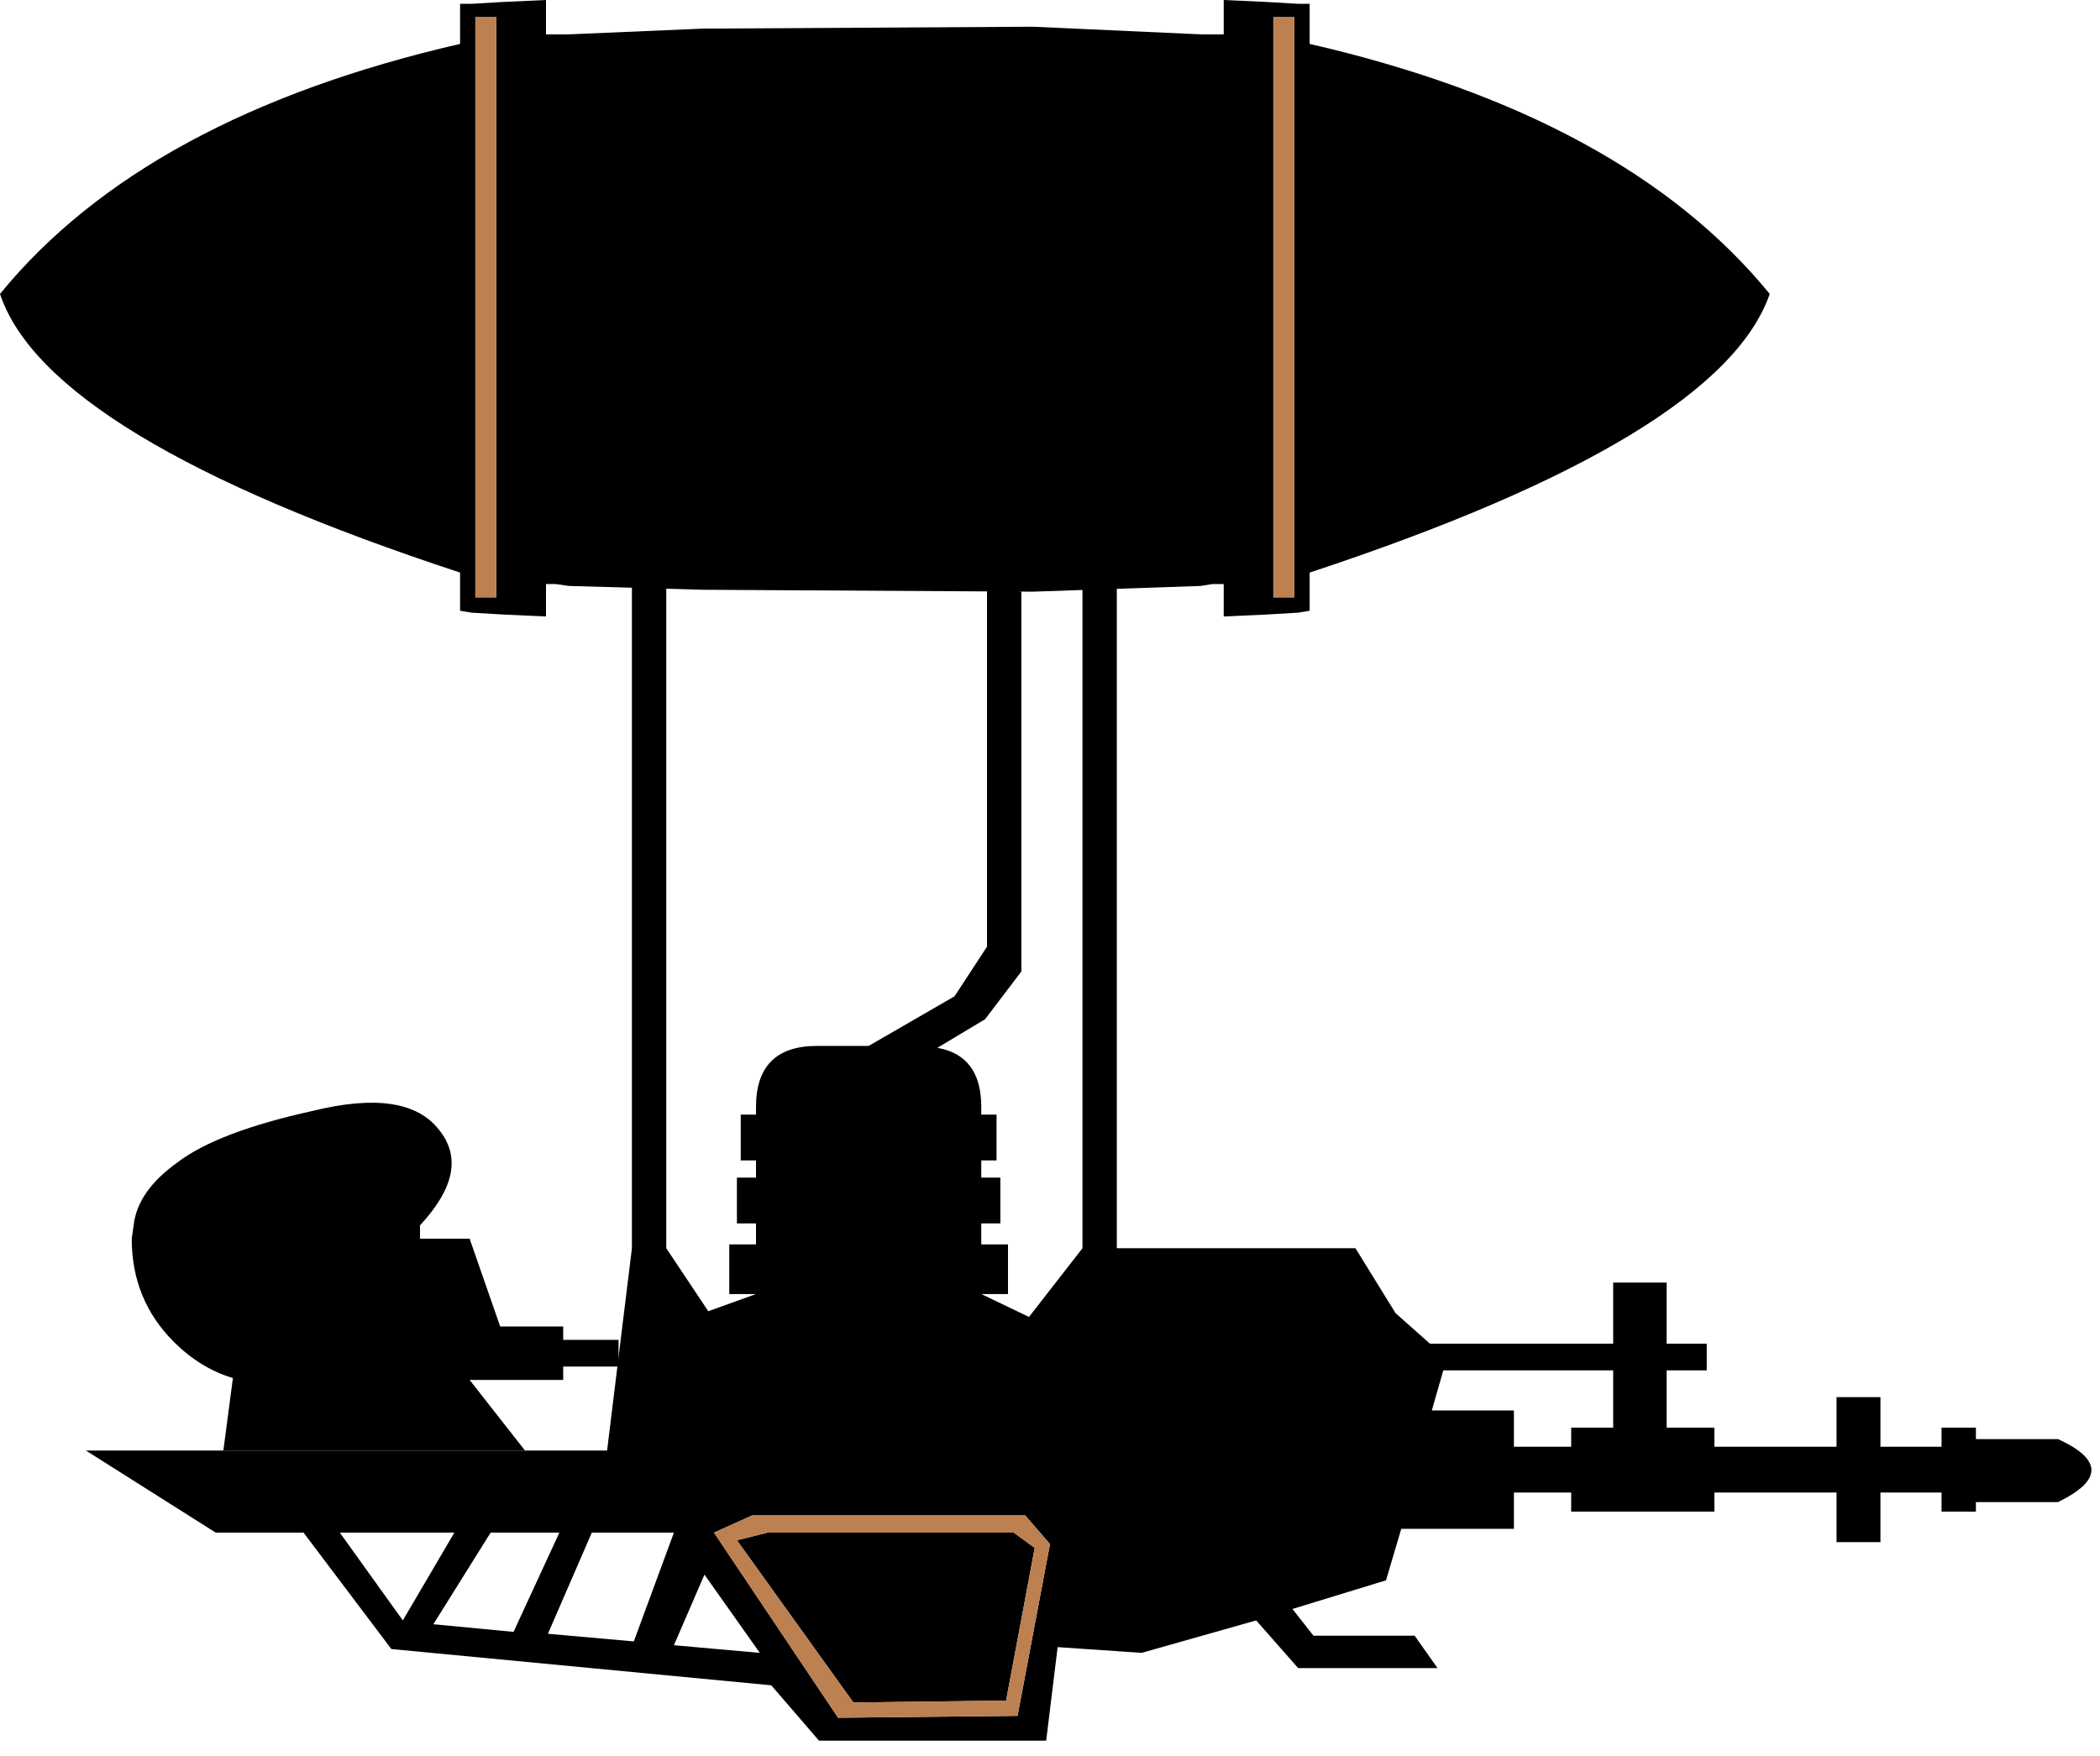 <?xml version="1.0" encoding="utf-8"?>
<svg version="1.1" id="Layer_1"
xmlns="http://www.w3.org/2000/svg"
xmlns:xlink="http://www.w3.org/1999/xlink"
width="55px" height="46px"
xml:space="preserve">
<g id="1004" transform="matrix(1, 0, 0, 1, -24.05, -6.95)">
<path style="fill:#000000;fill-opacity:1" d="M50.8,22.45L50.8 32.4L49.85 33.65L48.6 34.4Q49.75 34.6 49.75 35.95L49.75 36.15L50.15 36.15L50.15 37.35L49.75 37.35L49.75 37.8L50.25 37.8L50.25 39L49.75 39L49.75 39.55L50.45 39.55L50.45 40.85L49.75 40.85L51 41.45L52.4 39.65L52.4 21.5L53.3 21.5L53.3 39.65L59.55 39.65L60.6 41.35L61.5 42.15L66.3 42.15L66.3 40.55L67.7 40.55L67.7 42.15L68.75 42.15L68.75 42.85L67.7 42.85L67.7 44.35L68.95 44.35L68.95 44.85L72.15 44.85L72.15 43.55L73.3 43.55L73.3 44.85L74.9 44.85L74.9 44.35L75.8 44.35L75.8 44.65L77.95 44.65Q79.7 45.45 77.95 46.3L75.8 46.3L75.8 46.55L74.9 46.55L74.9 46.05L73.3 46.05L73.3 47.35L72.15 47.35L72.15 46.05L68.95 46.05L68.95 46.55L65.2 46.55L65.2 46.05L63.7 46.05L63.7 47L60.75 47L60.35 48.35L57.9 49.1L58.45 49.8L61.1 49.8L61.7 50.65L58.05 50.65L56.95 49.4L53.95 50.25L51.75 50.1L51.45 52.55L45.5 52.55L44.25 51.1L34.3 50.15L32 47.1L29.7 47.1L26.3 44.95L39.95 44.95L40.6 39.65L40.6 21.5L41.5 21.5L41.5 39.65L42.6 41.3L43.85 40.85L43.15 40.85L43.15 39.55L43.85 39.55L43.85 39L43.35 39L43.35 37.8L43.85 37.8L43.85 37.35L43.45 37.35L43.45 36.15L43.85 36.15L43.85 35.95Q43.85 34.35 45.45 34.35L46.8 34.35L49.05 33.05L49.9 31.75L49.9 22.3L50.8 22.45M44.15,47.1L50.6 47.1L51.15 47.5L50.4 51.5L46.4 51.55L43.35 47.3L44.15 47.1M42.75,47.1L46 51.95L50.7 51.9L51.55 47.4L50.9 46.65L43.75 46.65L42.75 47.1M63.7,44.85L65.2 44.85L65.2 44.35L66.3 44.35L66.3 42.85L61.85 42.85L61.55 43.9L63.7 43.9L63.7 44.85M32.95,47.1L34.6 49.4L35.95 47.1L32.95 47.1M35.4,49.5L37.5 49.7L38.7 47.1L36.9 47.1L35.4 49.5M43.95,50.25L42.5 48.2L41.7 50.05L43.95 50.25M41.7,47.1L39.55 47.1L38.4 49.75L40.65 49.95L41.7 47.1" />
<path style="fill:#BD8051;fill-opacity:1" d="M43.35,47.3L46.4 51.55L50.4 51.5L51.15 47.5L50.6 47.1L44.15 47.1L43.35 47.3M43.75,46.65L50.9 46.65L51.55 47.4L50.7 51.9L46 51.95L42.75 47.1L43.75 46.65" />
<path style="fill:#000000;fill-opacity:1" d="M35.55,36.55Q36.4 37.6 35.05 39.05L35.05 39.4L36.35 39.4L37.15 41.7L38.8 41.7L38.8 42.05L40.25 42.05L40.25 42.75L38.8 42.75L38.8 43.1L36.35 43.1L37.8 44.95L29.9 44.95L30.15 43.05Q29.3 42.8 28.6 42.1Q27.5 41 27.5 39.4L27.55 39.05Q27.65 38.15 28.7 37.4Q29.75 36.6 32.25 36.05Q34.7 35.45 35.55 36.55" />
<path style="fill:#000000;fill-opacity:1" d="M55.5,7.85L55.8 7.85L56.1 7.85L56.1 6.95L57.2 7L58.05 7.05L58.35 7.05L58.35 8.1Q66.6 10 70.4 14.65Q69.1 18.4 58.35 21.95L58.35 22.95L58.05 23L57.2 23.05L56.1 23.1L56.1 22.25L55.8 22.25L55.5 22.3L51.1 22.45L42.45 22.4L38.95 22.3L38.6 22.25L38.35 22.25L38.35 23.1L37.25 23.05L36.4 23L36.1 22.95L36.1 21.95Q25.3 18.4 24.05 14.65Q27.85 10 36.1 8.1L36.1 7.05L36.4 7.05L37.25 7L38.35 6.95L38.35 7.85L38.6 7.85L38.95 7.85L42.45 7.7L51.1 7.65L55.5 7.85M57.4,7.4L57.4 22.6L57.95 22.6L57.95 7.4L57.4 7.4M36.5,7.4L36.5 22.6L37.05 22.6L37.05 7.4L36.5 7.4" />
<path style="fill:#BD8051;fill-opacity:1" d="M57.95,7.4L57.95 22.6L57.4 22.6L57.4 7.4L57.95 7.4M37.05,7.4L37.05 22.6L36.5 22.6L36.5 7.4L37.05 7.4" />
</g>
</svg>
